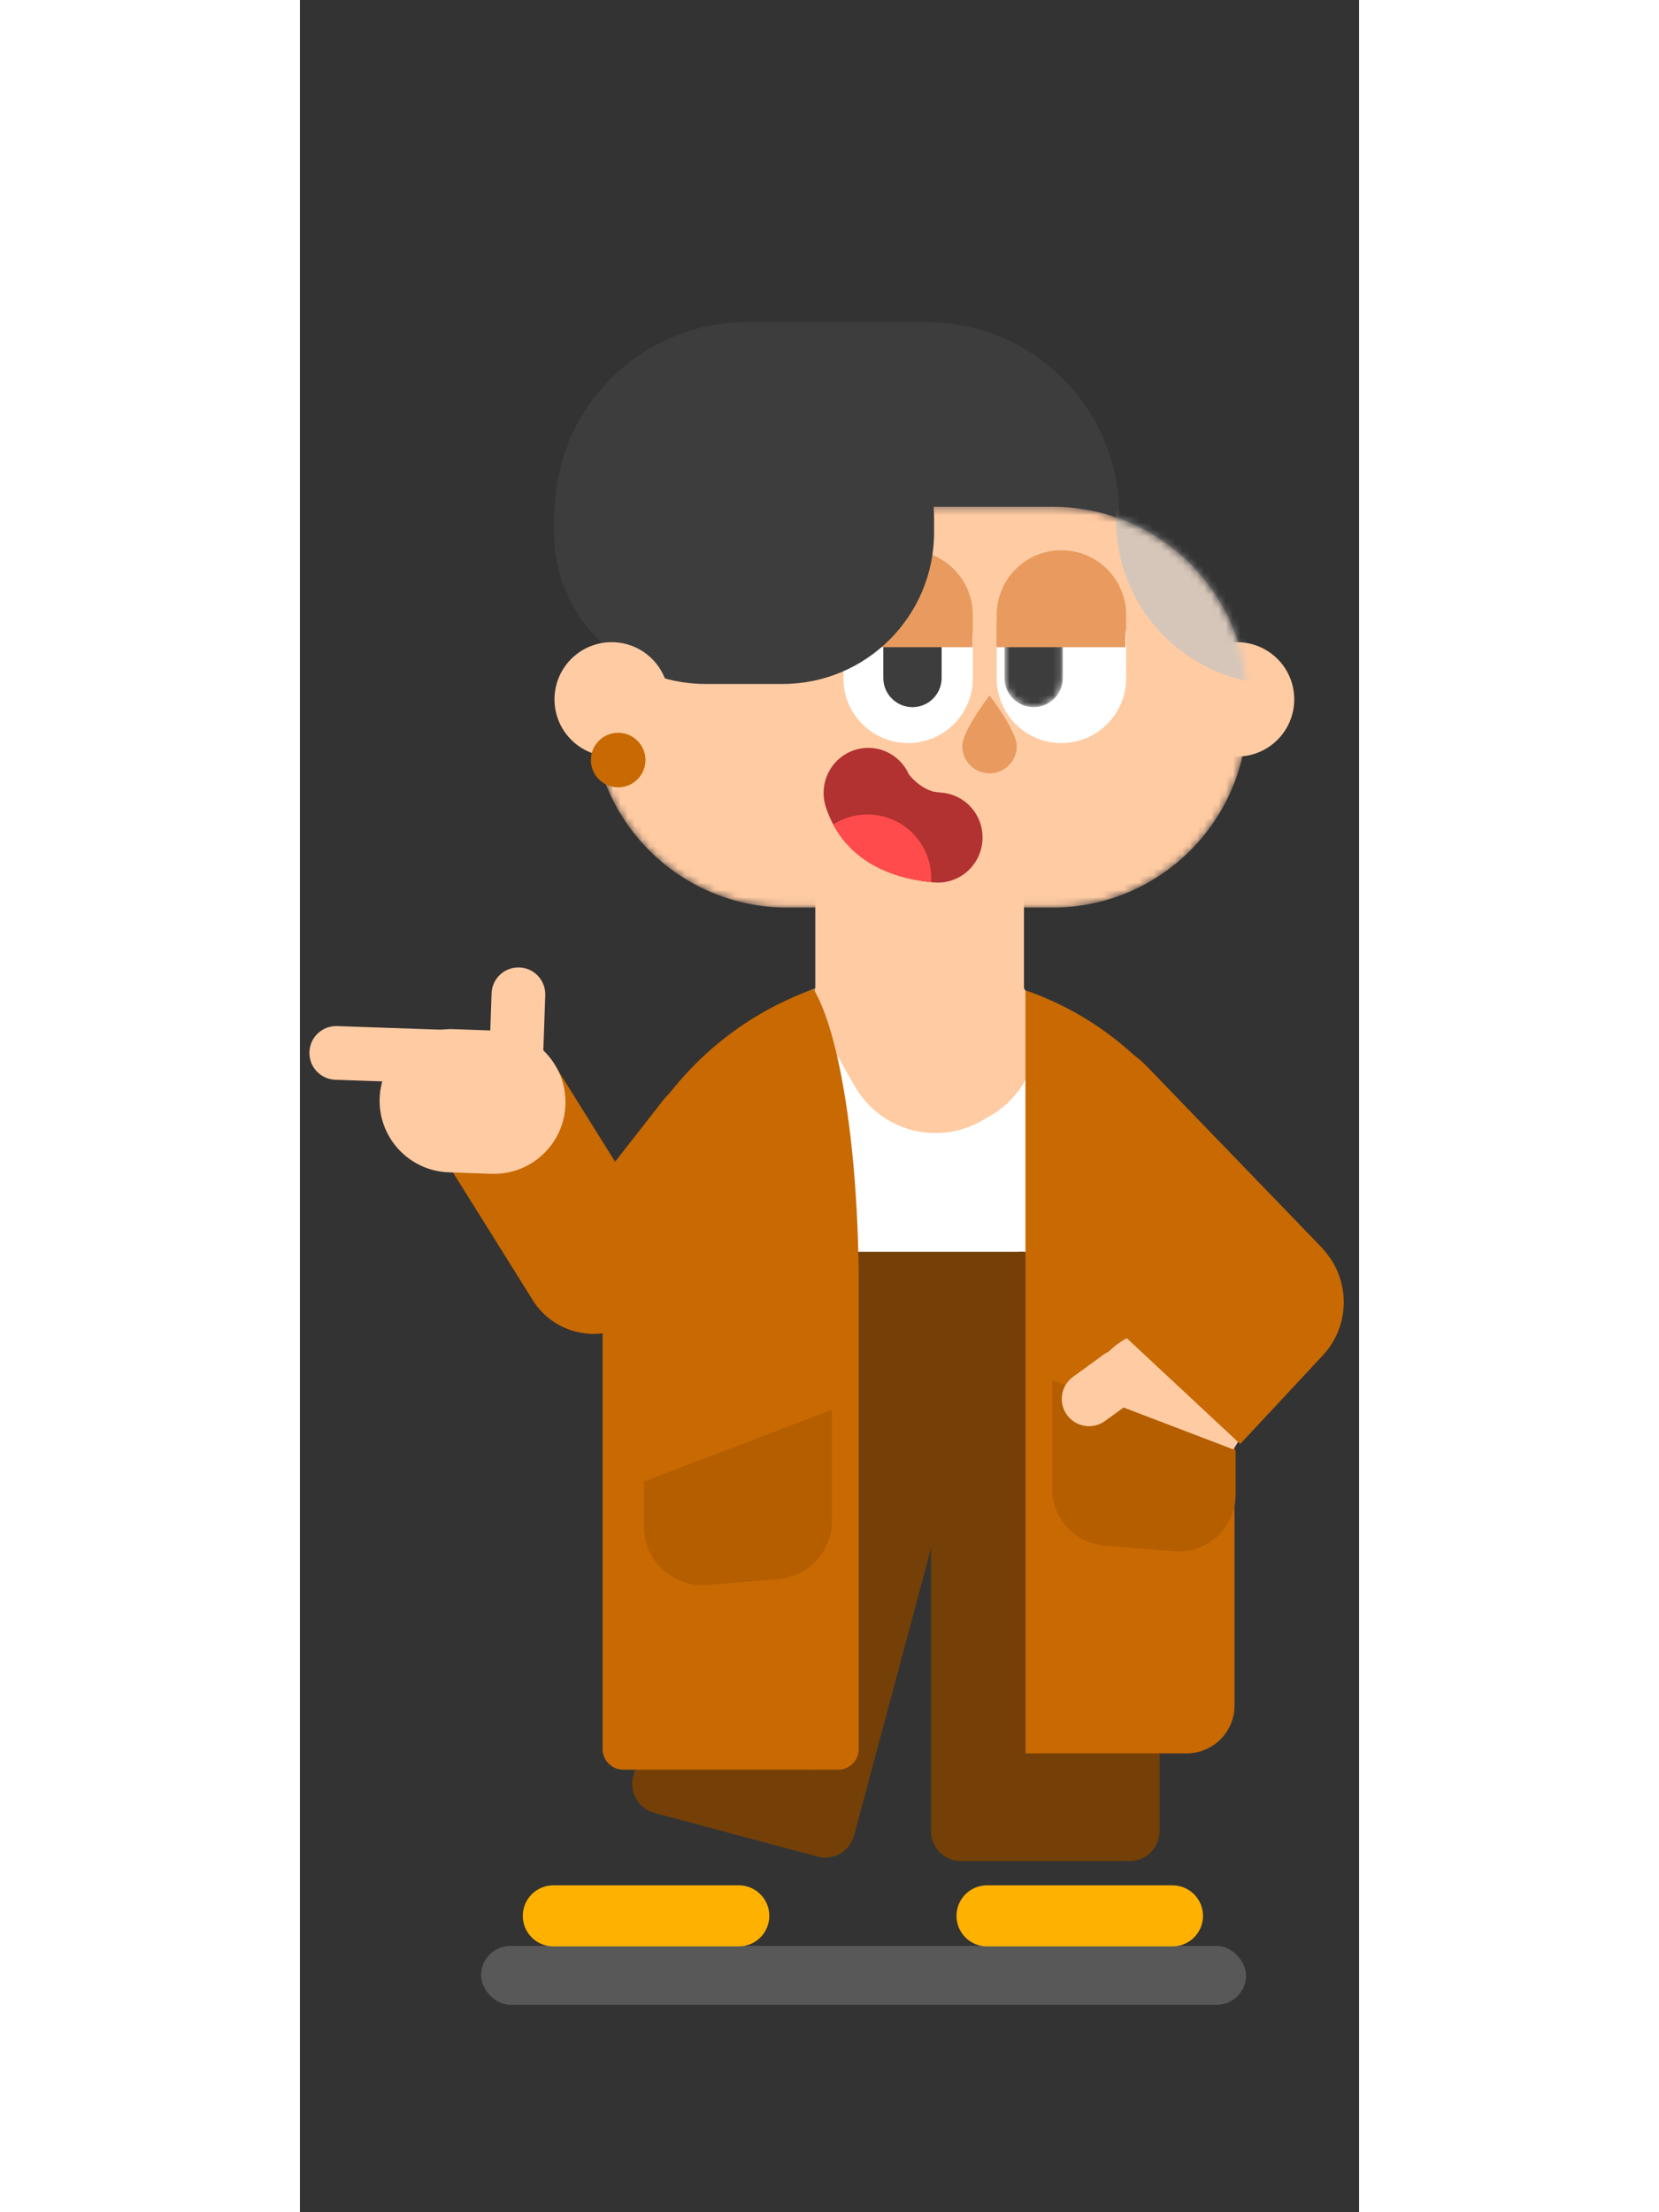 <svg xmlns="http://www.w3.org/2000/svg" viewBox="0 0 147 307" fill="none" width="192" height="256">
	<rect x="0" y="0" width="147" height="307" fill="#333333" stroke="none"/>
	<g clip-path="url(#clip0)">
		<rect opacity="0.3" x="25.137" y="270.037" width="106.179" height="8.183" rx="4.091" fill="#AFAFAF" />
		<path fill-rule="evenodd" clip-rule="evenodd" d="M91.733 189.843H115.167C117.457 189.843 119.314 191.7 119.314 193.991V254.122C119.314 256.412 117.457 258.269 115.167 258.269H91.733C89.443 258.269 87.586 256.412 87.586 254.122V193.991C87.586 191.7 89.443 189.843 91.733 189.843Z" fill="#744007" />
		<path fill-rule="evenodd" clip-rule="evenodd" d="M66.115 188.441L88.75 194.506C90.963 195.099 92.276 197.373 91.683 199.586L76.912 254.714C76.319 256.927 74.044 258.24 71.832 257.647L49.197 251.582C46.984 250.989 45.672 248.715 46.264 246.502L61.036 191.374C61.629 189.162 63.903 187.849 66.115 188.441Z" fill="#744007" />
		<path d="M121.1 261.635H95.363C93.022 261.635 91.125 263.532 91.125 265.872C91.125 268.212 93.022 270.11 95.363 270.11H121.1C123.441 270.11 125.338 268.212 125.338 265.872C125.338 263.532 123.441 261.635 121.1 261.635Z" fill="#FFB100" />
		<path d="M60.909 261.635H35.171C32.831 261.635 30.934 263.532 30.934 265.872C30.934 268.212 32.831 270.11 35.171 270.11H60.909C63.249 270.11 65.147 268.212 65.147 265.872C65.147 263.532 63.249 261.635 60.909 261.635Z" fill="#FFB100" />
		<path d="M130.067 104.988C134.449 104.988 138.001 101.436 138.001 97.054C138.001 92.672 134.449 89.12 130.067 89.12C125.685 89.12 122.133 92.672 122.133 97.054C122.133 101.436 125.685 104.988 130.067 104.988Z" fill="#FFCBA3" />
		<path d="M86.971 98.163C101.733 98.163 113.699 86.197 113.699 71.435C113.699 56.673 101.733 44.707 86.971 44.707H62.063C47.301 44.707 35.334 56.673 35.334 71.435C35.334 86.197 47.301 98.163 62.063 98.163H86.971Z" fill="#3D3D3D" />
		<mask id="mask0" mask-type="alpha" maskUnits="userSpaceOnUse" x="40" y="70" width="92" height="56">
			<path d="M104.447 70.321H67.615C52.676 70.321 40.566 82.431 40.566 97.369V98.904C40.566 113.842 52.676 125.952 67.615 125.952H104.447C119.385 125.952 131.495 113.842 131.495 98.904V97.369C131.495 82.431 119.385 70.321 104.447 70.321Z" fill="white" />
		</mask>
		<g mask="url(#mask0)">
			<path d="M104.451 70.321H67.619C52.68 70.321 40.57 82.431 40.57 97.369V98.904C40.57 113.842 52.68 125.952 67.619 125.952H104.451C119.389 125.952 131.499 113.842 131.499 98.904V97.369C131.499 82.431 119.389 70.321 104.451 70.321Z" fill="#FFCBA3" />
			<path opacity="0.689" d="M158.899 70.188C158.899 57.59 148.686 47.377 136.088 47.377C123.49 47.377 113.277 57.59 113.277 70.188V72.159C113.277 84.757 123.49 94.97 136.088 94.97C148.686 94.97 158.899 84.757 158.899 72.159V70.188Z" fill="#C4C4C4" />
		</g>
		<path fill-rule="evenodd" clip-rule="evenodd" d="M52.52 177.545H119.416V193.791H52.52V177.545Z" fill="#D8D8D8" />
		<path fill-rule="evenodd" clip-rule="evenodd" d="M84.409 76.359C89.371 76.359 93.393 80.381 93.393 85.343V90.886C93.393 95.848 89.371 99.87 84.409 99.87C79.448 99.87 75.426 95.848 75.426 90.886V85.343C75.426 80.381 79.448 76.359 84.409 76.359Z" fill="#E99B5F" />
		<path fill-rule="evenodd" clip-rule="evenodd" d="M84.409 79.609C89.371 79.609 93.393 83.631 93.393 88.592V94.135C93.393 99.097 89.371 103.119 84.409 103.119C79.448 103.119 75.426 99.097 75.426 94.135V88.592C75.426 83.631 79.448 79.609 84.409 79.609Z" fill="white" />
		<path fill-rule="evenodd" clip-rule="evenodd" d="M85.015 84.96C87.249 84.96 89.061 86.772 89.061 89.007V94.088C89.061 96.323 87.249 98.135 85.015 98.135C82.78 98.135 80.969 96.323 80.969 94.088V89.007C80.969 86.772 82.78 84.96 85.015 84.96Z" fill="#3D3D3D" />
		<path fill-rule="evenodd" clip-rule="evenodd" d="M105.684 76.359C100.723 76.359 96.701 80.381 96.701 85.343V90.886C96.701 95.847 100.723 99.87 105.684 99.87C110.646 99.87 114.668 95.847 114.668 90.886V85.343C114.668 80.381 110.646 76.359 105.684 76.359Z" fill="#E99B5F" />
		<path fill-rule="evenodd" clip-rule="evenodd" d="M105.684 79.609C100.723 79.609 96.701 83.631 96.701 88.592V94.135C96.701 99.097 100.723 103.119 105.684 103.119C110.646 103.119 114.668 99.097 114.668 94.135V88.592C114.668 83.631 110.646 79.609 105.684 79.609Z" fill="white" />
		<path d="M83.604 89.357C81.862 89.357 80.45 87.945 80.45 86.203C80.45 84.461 81.862 83.049 83.604 83.049C85.346 83.049 86.758 84.461 86.758 86.203C86.758 87.945 85.346 89.357 83.604 89.357Z" fill="white" />
		<mask id="mask1" mask-type="alpha" maskUnits="userSpaceOnUse" x="97" y="84" width="9" height="15">
			<path d="M101.829 84.96C99.594 84.96 97.783 86.772 97.783 89.007V94.088C97.783 96.323 99.594 98.135 101.829 98.135C104.064 98.135 105.875 96.323 105.875 94.088V89.007C105.875 86.772 104.064 84.96 101.829 84.96Z" fill="white" />
		</mask>
		<g mask="url(#mask1)">
			<path d="M101.829 84.96C99.594 84.96 97.783 86.772 97.783 89.007V94.088C97.783 96.323 99.594 98.135 101.829 98.135C104.064 98.135 105.875 96.323 105.875 94.088V89.007C105.875 86.772 104.064 84.96 101.829 84.96Z" fill="#3D3D3D" />
			<path d="M99.511 89.356C101.306 89.356 102.761 87.902 102.761 86.107C102.761 84.312 101.306 82.858 99.511 82.858C97.716 82.858 96.262 84.312 96.262 86.107C96.262 87.902 97.716 89.356 99.511 89.356Z" fill="white" />
		</g>
		<path fill-rule="evenodd" clip-rule="evenodd" d="M105.622 77.964C100.678 77.964 96.67 81.972 96.67 86.916V89.814H114.574V86.916C114.574 81.972 110.566 77.964 105.622 77.964Z" fill="#E99B5F" />
		<path fill-rule="evenodd" clip-rule="evenodd" d="M84.407 77.964C79.463 77.964 75.456 81.972 75.456 86.916V89.814H93.359V86.916C93.359 81.972 89.352 77.964 84.407 77.964Z" fill="#E99B5F" />
		<path fill-rule="evenodd" clip-rule="evenodd" d="M95.709 107.319C97.8 107.319 99.495 105.625 99.495 103.534C99.495 101.444 95.709 96.5 95.709 96.5C95.709 96.5 91.922 101.444 91.922 103.534C91.922 105.625 93.617 107.319 95.709 107.319Z" fill="#E99B5F" />
		<mask id="mask2" mask-type="alpha" maskUnits="userSpaceOnUse" x="46" y="134" width="80" height="80">
			<path d="M85.68 213.86C107.584 213.86 125.34 196.104 125.34 174.2C125.34 152.296 107.584 134.54 85.68 134.54C63.776 134.54 46.02 152.296 46.02 174.2C46.02 196.104 63.776 213.86 85.68 213.86Z" fill="white" />
		</mask>
		<g mask="url(#mask2)">
			<path d="M85.68 213.86C107.584 213.86 125.34 196.104 125.34 174.2C125.34 152.296 107.584 134.54 85.68 134.54C63.776 134.54 46.02 152.296 46.02 174.2C46.02 196.104 63.776 213.86 85.68 213.86Z" fill="white" />
			<path d="M134.708 219.594H33.598V173.722H134.708V219.594Z" fill="#744007" />
		</g>
		<path fill-rule="evenodd" clip-rule="evenodd" d="M71.527 120.454H100.49V137.701C100.49 145.698 94.007 152.182 86.009 152.182C78.011 152.182 71.527 145.698 71.527 137.701V120.454Z" fill="#FFCBA3" />
		<path d="M88.016 73.882V71.992C88.016 60.375 78.598 50.957 66.98 50.957H56.298C44.681 50.957 35.263 60.375 35.263 71.992V73.882C35.263 85.5 44.681 94.918 56.298 94.918H66.98C78.598 94.918 88.016 85.5 88.016 73.882Z" fill="#3D3D3D" />
		<path fill-rule="evenodd" clip-rule="evenodd" d="M71.442 137.216L71.442 178.883L71.442 178.883V245.589H44.875C43.291 245.589 42.008 244.305 42.008 242.722V178.883C42.008 178.851 42.008 178.819 42.008 178.787C42.008 159.581 54.298 143.246 71.442 137.216Z" fill="#C86902" />
		<path d="M43.266 104.988C47.648 104.988 51.2 101.436 51.2 97.054C51.2 92.672 47.648 89.12 43.266 89.12C38.884 89.12 35.332 92.672 35.332 97.054C35.332 101.436 38.884 104.988 43.266 104.988Z" fill="#FFCBA3" />
		<path d="M44.17 109.262C46.261 109.262 47.956 107.567 47.956 105.475C47.956 103.384 46.261 101.689 44.17 101.689C42.078 101.689 40.383 103.384 40.383 105.475C40.383 107.567 42.078 109.262 44.17 109.262Z" fill="#C86902" />
		<path fill-rule="evenodd" clip-rule="evenodd" d="M100.493 245.589H103.934C105.517 245.589 106.801 244.305 106.801 242.722V178.787C106.801 159.581 104.167 143.245 100.493 137.216L100.493 245.589Z" fill="white" />
		<path fill-rule="evenodd" clip-rule="evenodd" d="M99.731 173.722H106.802V247.5H99.731V173.722Z" fill="#744007" />
		<path fill-rule="evenodd" clip-rule="evenodd" d="M71.251 245.589H74.692C76.275 245.589 77.559 244.305 77.559 242.722V178.787C77.559 159.581 74.925 143.245 71.251 137.216L71.251 245.589Z" fill="#C86902" />
		<path fill-rule="evenodd" clip-rule="evenodd" d="M73.834 195.639L47.753 205.599L47.753 211.861C47.753 216.343 51.386 219.976 55.868 219.976C56.09 219.976 56.312 219.967 56.534 219.948L66.385 219.137C70.594 218.79 73.834 215.273 73.834 211.05L73.834 195.639Z" fill="#B45E00" />
		<path d="M66.015 164.998L53.306 181.264C49.927 185.59 43.681 186.357 39.355 182.977C35.03 179.598 34.263 173.352 37.642 169.026L50.351 152.76C53.731 148.434 59.977 147.667 64.302 151.047C68.628 154.426 69.395 160.672 66.015 164.998Z" fill="#C86902" />
		<path d="M19.152 159.365L32.319 180.436C35.228 185.091 41.36 186.507 46.015 183.598C50.67 180.689 52.085 174.558 49.176 169.903L36.009 148.831C33.101 144.176 26.969 142.76 22.314 145.669C17.659 148.578 16.243 154.709 19.152 159.365Z" fill="#C86902" />
		<path d="M26.573 162.894L20.652 162.688C15.166 162.496 10.874 157.894 11.066 152.408C11.257 146.922 15.86 142.63 21.345 142.822L27.267 143.029C32.753 143.22 37.045 147.823 36.853 153.308C36.661 158.794 32.059 163.086 26.573 162.894Z" fill="#FFCBA3" />
		<path d="M25.16 150.552L4.912 149.845C2.855 149.773 1.246 148.047 1.318 145.99C1.389 143.933 3.115 142.323 5.172 142.395L25.42 143.102C27.477 143.174 29.087 144.9 29.015 146.957C28.943 149.014 27.217 150.624 25.16 150.552Z" fill="#FFCBA3" />
		<path d="M26.113 151.796L26.6 137.852C26.672 135.795 28.398 134.185 30.455 134.257C32.513 134.329 34.122 136.055 34.05 138.112L33.563 152.056C33.491 154.113 31.765 155.723 29.708 155.651C27.651 155.579 26.042 153.853 26.113 151.796Z" fill="#FFCBA3" />
		<path d="M81.39 129.847L80.232 130.516C74.061 134.078 71.947 141.969 75.509 148.139L77.038 150.788C80.601 156.959 88.492 159.073 94.662 155.51L95.821 154.841C101.992 151.279 104.106 143.388 100.543 137.217L99.014 134.569C95.451 128.398 87.561 126.284 81.39 129.847Z" fill="#FFCBA3" />
		<path d="M76.93 104.101C79.977 103.079 83.248 104.582 84.522 107.482C85.336 108.489 86.428 109.396 87.859 109.847C88.236 109.912 88.65 109.966 89.1 110.005L89.201 110.015C92.553 110.364 95.015 113.367 94.718 116.771C94.417 120.211 91.414 122.757 88.01 122.459C80.498 121.802 75.06 118.322 72.994 112.003C71.923 108.727 73.685 105.189 76.93 104.101Z" fill="#B23131" />
		<path d="M78.77 113.028C83.659 113.028 87.622 116.991 87.622 121.879C87.622 122.061 87.616 122.242 87.606 122.421C81.309 121.778 76.517 119.112 74.016 114.412C75.389 113.536 77.02 113.028 78.77 113.028Z" fill="#FF4B4B" />
		<path fill-rule="evenodd" clip-rule="evenodd" d="M105.973 148.987C101.673 153.14 101.553 159.993 105.706 164.294L125.869 187.774C130.022 192.074 136.875 192.194 141.175 188.041C145.476 183.888 145.595 177.035 141.442 172.735L117.6 148.044C113.447 143.744 110.274 144.834 105.973 148.987Z" fill="#C86902" />
		<path fill-rule="evenodd" clip-rule="evenodd" d="M115.338 146.042C124.159 153.934 131.197 165.405 131.197 178.173L131.052 179.19V179.19L130.914 180.177V180.177L130.784 181.134V181.134L130.662 182.061V182.061L130.547 182.958V182.958L130.439 183.824V183.824L130.358 184.496V184.496L130.263 185.309V185.309L130.176 186.091V186.091L130.097 186.844V186.844L130.025 187.566V187.566L129.96 188.258V188.258L129.936 188.527V188.527L129.892 189.049V189.049L129.853 189.552V189.552L129.835 189.797V189.797L129.811 190.154V190.154L129.796 190.387V190.387L129.776 190.726V190.726L129.764 190.947V190.947L129.748 191.268V191.268L129.739 191.477V191.477L129.728 191.78V191.78L129.722 191.976V191.976L129.716 192.262V192.262L129.713 192.446V192.446L129.71 192.713V192.713L129.71 236.682C129.71 240.35 126.737 243.323 123.069 243.323L100.699 243.323L100.699 137.428C106.16 139.316 111.122 142.271 115.338 146.042Z" fill="#C86902" />
		<path fill-rule="evenodd" clip-rule="evenodd" d="M114.496 185.849L115.411 185.321C120.588 182.331 127.209 184.105 130.198 189.283C133.187 194.46 131.413 201.081 126.236 204.07L125.321 204.598C120.144 207.587 113.523 205.813 110.534 200.636C107.545 195.458 109.319 188.838 114.496 185.849Z" fill="#FFCBA3" />
		<path fill-rule="evenodd" clip-rule="evenodd" d="M130.502 200.388L114.668 185.623L126.132 173.329C130.209 168.957 137.059 168.717 141.432 172.795C145.804 176.872 146.043 183.722 141.966 188.094L130.502 200.388Z" fill="#C86902" />
		<path fill-rule="evenodd" clip-rule="evenodd" d="M104.406 191.542L129.864 201.264V207.377C129.864 211.751 126.318 215.298 121.943 215.298C121.726 215.298 121.509 215.289 121.293 215.271L111.677 214.479C107.568 214.14 104.406 210.707 104.406 206.585L104.406 191.542Z" fill="#B45E00" />
		<path fill-rule="evenodd" clip-rule="evenodd" d="M107.295 191.072L111.567 187.968C113.257 186.74 115.624 187.115 116.853 188.806C118.081 190.497 117.706 192.863 116.015 194.092L111.743 197.196C110.053 198.424 107.686 198.049 106.457 196.358C105.229 194.667 105.604 192.301 107.295 191.072Z" fill="#FFCBA3" />
	</g>
	<defs>
		<clipPath id="clip0">
			<rect width="145.696" height="306.162" fill="white" transform="translate(0.391)" />
		</clipPath>
	</defs>
</svg>